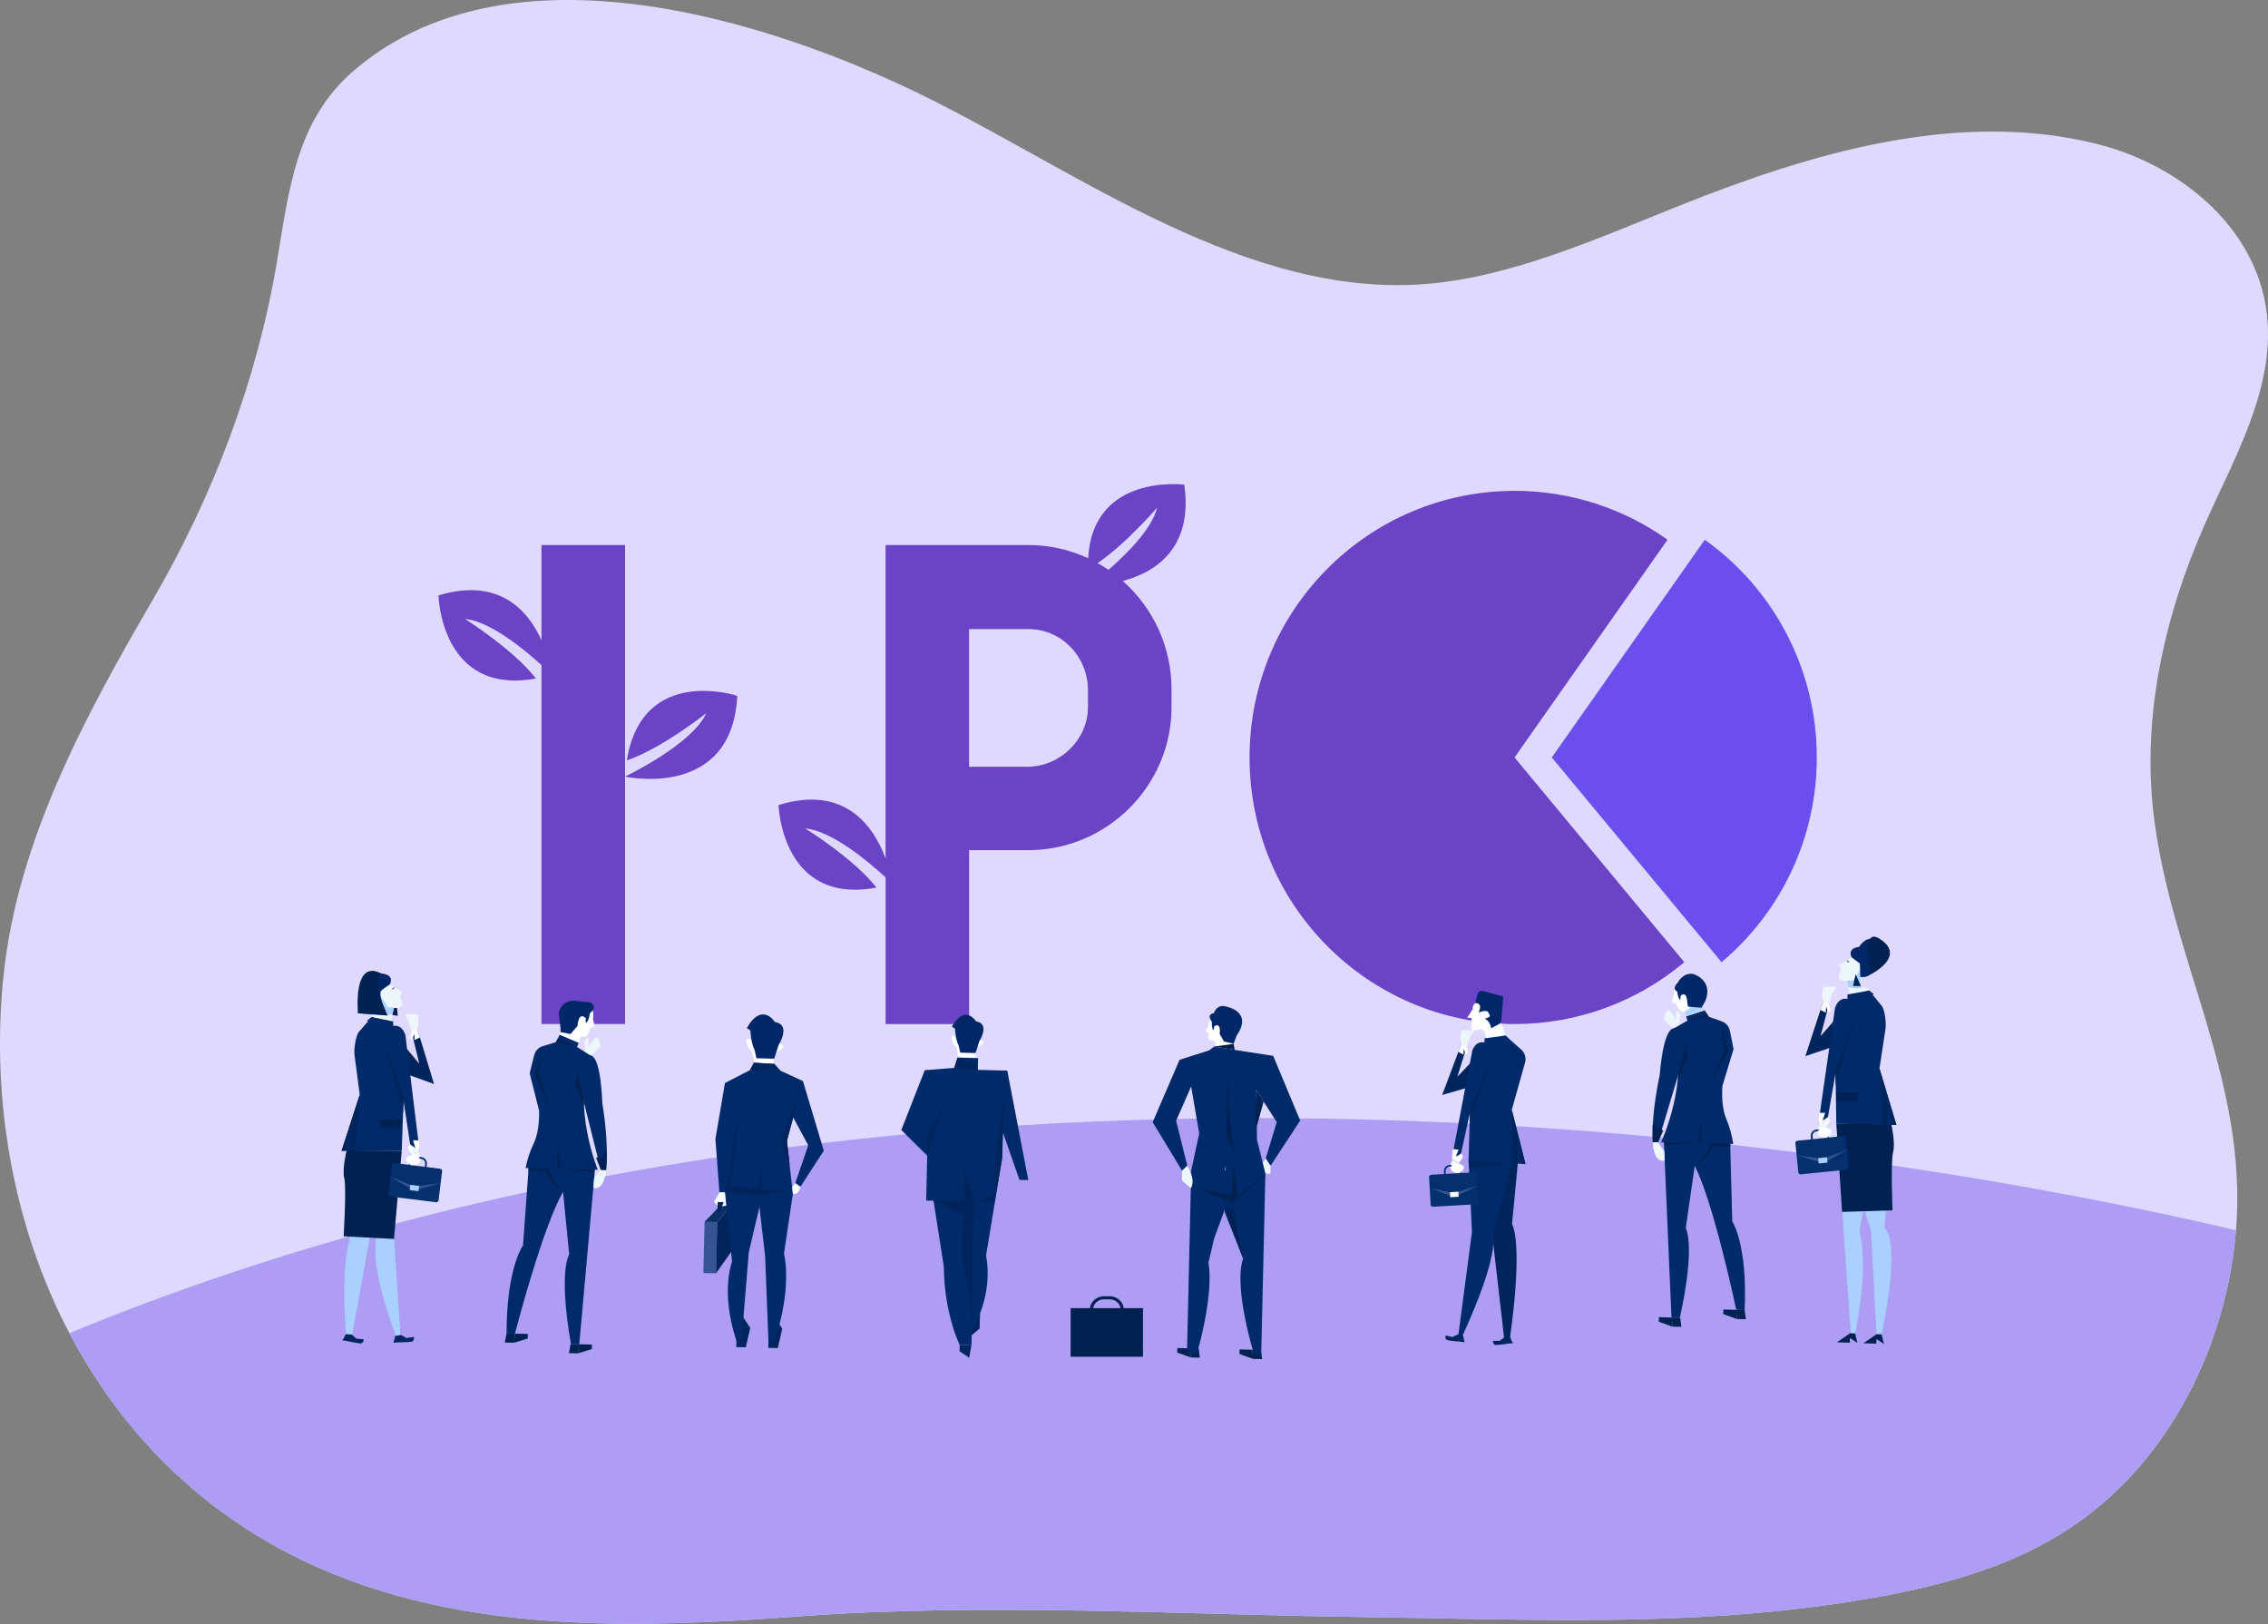 <svg width="465" height="333" viewBox="0 0 465 333" fill="none" xmlns="http://www.w3.org/2000/svg">
<rect x="0" y="0" width="465" height="333" fill="#808080" stroke="none"/>
<g style="mix-blend-mode:multiply">
<path d="M441.561 167.093C445.122 196.666 460.927 221.569 458.441 252.21C458.376 252.999 458.3 253.793 458.212 254.59C456.604 269.038 451.416 283.348 442.934 295.212C437.691 302.548 431.183 308.949 423.476 313.868C419.774 316.219 415.876 318.246 411.825 319.926C403.947 323.226 395.53 325.41 387.021 327.027C384.396 327.528 381.761 327.973 379.133 328.386C378.817 328.437 378.5 328.487 378.182 328.534C373.63 329.23 369.089 329.807 364.557 330.264C336.372 333.15 308.478 331.92 279.909 331.525C241.633 331.003 202.066 328.54 163.986 331.366C163.514 331.401 163.042 331.438 162.566 331.471C152.393 332.213 142.011 332.809 131.626 332.865C130.111 332.874 128.599 332.874 127.088 332.865C121.366 332.807 115.649 332.566 109.971 332.088C105.781 331.727 101.61 331.236 97.478 330.582C93.583 329.966 89.711 329.209 85.897 328.287L84.926 328.052C75.936 325.814 67.188 322.649 58.825 318.273C57.478 317.567 56.144 316.832 54.823 316.07C53.359 315.224 51.916 314.342 50.495 313.426C47.403 311.432 44.421 309.272 41.563 306.955C30.04 297.621 20.939 286.101 14.227 273.313C2.576 251.128 -1.869 225.135 0.708 200.155C3.561 172.463 17.33 147.004 31.194 123.19C43.778 101.59 52.724 77.956 56.825 53.415C59.239 38.982 60.709 24.591 72.61 14.418C100.354 -9.29 144.304 0.461 176.157 13.665C179.273 14.96 182.275 16.284 185.133 17.613C217.689 32.756 252.752 60.392 290.503 58.348C308.919 57.352 327.632 48.825 344.5 42.094C370.889 31.56 401.153 22.383 429.779 29.475C447.556 33.882 463.866 47.571 464.94 66.375C465.767 80.92 457.839 94.343 451.942 107.727C443.732 126.378 439.134 146.922 441.561 167.093Z" fill="#E0D9FF"/>
</g>
<path d="M341.885 110.654C332.734 104.122 321.767 100.618 310.523 100.633C280.517 100.633 256.194 125.094 256.194 155.287C256.194 185.48 280.517 209.941 310.523 209.941C323.259 209.956 335.588 205.463 345.327 197.258L310.523 155.287L341.885 110.654Z" fill="#6B43C7"/>
<path d="M372.487 155.287C372.501 146.555 370.424 137.946 366.428 130.181C362.433 122.416 356.636 115.72 349.522 110.654L318.158 155.287L352.961 197.258C359.087 192.116 364.011 185.692 367.385 178.44C370.759 171.189 372.501 163.285 372.487 155.287Z" fill="#6A4EEE"/>
<path d="M230.2 119.104C236.532 117.427 244.701 112.698 242.807 99.362C242.807 99.362 224.046 96.955 223.104 114.453C219.255 112.66 215.059 111.732 210.813 111.735H181.568V175.995C179.286 169.798 173.5 160.759 159.626 165.047C159.626 165.047 160.224 185.649 179.706 181.959C175.067 176.036 165.117 169.852 165.117 169.852C170.595 170.27 178.44 176.993 181.572 179.874V209.942H198.696V174.292H210.817C227.021 174.292 240.194 161.04 240.194 145.004V141.292C240.198 137.097 239.309 132.948 237.586 129.123C235.862 125.297 233.345 121.882 230.2 119.104ZM237.235 104.07C236.225 108.376 231.021 113.56 227.271 116.823C226.553 116.332 225.811 115.874 225.046 115.447C231.052 111.311 237.235 104.07 237.235 104.07ZM223.06 145.004C223.06 151.498 217.526 157.064 210.807 157.196H198.687V128.968H210.807C217.526 128.968 222.928 134.404 223.06 141.292V145.004Z" fill="#6B43C7"/>
<path d="M128.513 155.883C135.629 153.51 144.798 146.207 144.798 146.207C141.92 152.633 128.149 159.214 128.149 159.214C128.149 159.214 150.103 164.068 151.159 142.656C151.159 142.65 131.701 136.201 128.513 155.883Z" fill="#6B43C7"/>
<path d="M121.944 111.74H111.024V131.28C108.35 125.307 102.457 118.273 89.897 122.065C89.897 122.065 90.373 142.671 109.876 139.098C105.272 133.148 95.36 126.903 95.36 126.903C100.449 127.322 107.548 133.197 111.024 136.353V209.932H128.15V111.74H121.944Z" fill="#6B43C7"/>
<g style="mix-blend-mode:multiply">
<path d="M458.441 252.209C458.376 252.999 458.3 253.792 458.212 254.59C456.604 269.037 451.416 283.347 442.934 295.211C437.691 302.548 431.182 308.949 423.476 313.868C419.774 316.219 415.876 318.246 411.825 319.925C403.947 323.226 395.53 325.41 387.021 327.027C384.396 327.528 381.761 327.972 379.133 328.386C378.817 328.436 378.5 328.487 378.182 328.533C373.63 329.23 369.089 329.806 364.557 330.263C336.372 333.15 308.478 331.919 279.909 331.525C241.633 331.003 202.065 328.539 163.985 331.366C163.514 331.401 163.042 331.438 162.566 331.471C152.393 332.212 142.01 332.808 131.626 332.865C130.111 332.874 128.599 332.874 127.088 332.865C121.366 332.806 115.649 332.566 109.971 332.088C105.781 331.727 101.61 331.236 97.478 330.582C93.583 329.966 89.711 329.209 85.897 328.287L84.926 328.052C75.936 325.814 67.188 322.649 58.825 318.273C57.477 317.566 56.144 316.832 54.823 316.07C53.359 315.223 51.916 314.342 50.495 313.425C47.403 311.432 44.421 309.271 41.563 306.955C30.04 297.621 20.939 286.1 14.227 273.312C192.475 199.751 393.939 237.061 458.441 252.209Z" fill="#AD9DF5"/>
</g>
<path d="M354.741 234.516L355.154 250.395C355.154 250.395 358.312 255.054 357.694 268.576L355.978 268.537C355.978 268.537 351.346 246.458 347.463 239.043L347.61 232.662C347.61 232.662 354.531 230.763 354.741 234.516Z" fill="#002A69"/>
<path d="M350.693 234.423C350.693 234.423 349.066 237.366 347.468 239.043L345.615 251.779C345.615 251.779 347.718 255.161 344.411 270.138L342.697 270.1L341.095 232.945C341.095 232.945 348.576 231.547 350.693 234.423Z" fill="#002A69"/>
<path d="M338.852 234.148C338.852 234.148 338.927 238.503 341.31 237.934L341.228 236.037L339.943 234.174L338.852 234.148Z" fill="#EDF6FB"/>
<path d="M357.694 268.576L357.956 270.451L356.094 270.409L355.978 268.535L357.694 268.576Z" fill="#002152"/>
<path d="M356.094 270.408L353.312 269.408L353.333 268.475L355.978 268.535L356.094 270.408Z" fill="#002152"/>
<path d="M344.476 270.14L344.738 272.016L342.874 271.973L342.76 270.1L344.476 270.14Z" fill="#002152"/>
<path d="M342.875 271.973L340.093 270.973L340.116 270.039L342.761 270.099L342.875 271.973Z" fill="#002152"/>
<path d="M344.011 201.272C344.011 201.272 342.907 202.15 343.235 203.864L342.846 205.223C342.831 205.27 342.826 205.321 342.833 205.37C342.841 205.42 342.859 205.467 342.888 205.508C342.917 205.549 342.955 205.582 342.999 205.606C343.043 205.63 343.092 205.643 343.142 205.644H343.617C343.617 205.644 344.246 207.848 345.458 207.362L345.936 208.9L349.507 207.669L347.852 203.957C347.852 203.957 346.687 199.041 344.011 201.272Z" fill="white"/>
<path d="M343.226 211.175L341.15 208.899C341.15 208.899 341.611 206.455 342.403 207.292C342.91 207.849 343.327 208.482 343.638 209.169L343.679 207.47C343.679 207.434 343.69 207.398 343.709 207.367C343.728 207.335 343.755 207.31 343.787 207.292C343.819 207.275 343.855 207.266 343.892 207.267C343.928 207.268 343.964 207.278 343.995 207.297C344.196 207.403 344.354 207.575 344.442 207.785C344.529 207.994 344.54 208.228 344.473 208.445C344.216 209.437 344.259 211.176 344.259 211.176L343.226 211.175Z" fill="#EDF6FB"/>
<path d="M349.51 207.117L350.357 208.457L352.98 209.377C353.408 209.528 353.79 209.787 354.088 210.13C354.386 210.473 354.59 210.887 354.679 211.332L355.427 215.073L353.147 222.611C353.147 222.611 352.745 226.543 353.924 229.375C354.623 231.025 355.106 232.758 355.363 234.532L340.564 234.188C340.564 234.188 346.465 221.649 343.13 210.856L345.974 209.245L345.683 208.35L349.51 207.117Z" fill="#002A69"/>
<path d="M343.753 211.051C343.753 211.051 341.316 208.494 340.258 220.563C340.258 220.563 338.524 228.207 338.852 234.153L339.943 234.179L345.186 216.706C345.186 216.706 346.242 211.227 343.753 211.051Z" fill="#002A69"/>
<path d="M345.463 207.365L346.517 206.623L346.325 205.658L348.721 206.138L349.51 207.116L345.684 208.347L345.463 207.365Z" fill="url(#paint0_linear_1616_565)"/>
<path d="M344.015 201.391C344.015 201.391 345.054 199.302 347.204 199.691C347.204 199.691 351.456 200.966 349.586 205.35L348.841 206.589L346.091 206.375L345.93 205.562C345.93 205.562 345.942 202.995 344.557 204.148L344.54 204.878C344.54 204.896 344.534 204.914 344.523 204.929C344.512 204.943 344.496 204.954 344.478 204.959C344.461 204.964 344.442 204.963 344.425 204.956C344.408 204.949 344.394 204.937 344.384 204.921C344.075 204.437 343.91 203.874 343.909 203.3C343.909 203.3 342.582 202.84 344.015 201.391Z" fill="#002868"/>
<path d="M344.063 220.459L345.386 215.59L345.409 214.037L346.021 216.629L344.04 221.492L344.063 220.459Z" fill="#002152"/>
<path d="M347.463 239.042C347.463 239.042 350.137 236.519 350.688 234.422L354.737 234.515L354.766 235.014L351.162 234.931C351.162 234.931 350.278 237.332 347.463 239.042Z" fill="#002152"/>
<path d="M341.3 234.205L348.199 234.364L341.288 234.702L341.3 234.205Z" fill="#002152"/>
<path d="M345.976 209.245L350.358 208.457L349.952 207.818L345.976 209.245Z" fill="#002152"/>
<path d="M345.261 205.503L344.97 204.658L345.457 204.67L345.261 205.503Z" fill="url(#paint1_linear_1616_565)"/>
<path d="M348.198 234.364L348.928 229.59L348.818 234.377L348.198 234.364Z" fill="#002152"/>
<path d="M352.905 210.814L354.361 215.227L350.776 222.154L353.621 215.21L352.905 210.814Z" fill="#002152"/>
<path d="M338.848 230.617L339.671 230.637L339.64 231.912L340.191 231.287L340.999 231.803L339.943 234.172L338.853 234.147L338.848 230.617Z" fill="#002152"/>
<path d="M234.345 268.188H219.504V278.149H234.345V268.188Z" fill="#002152"/>
<path d="M223.427 268.823V268.604C223.429 267.845 223.733 267.118 224.271 266.583C224.809 266.048 225.538 265.748 226.297 265.75H227.569C228.327 265.751 229.055 266.053 229.591 266.589C230.128 267.126 230.43 267.853 230.431 268.612V268.823C230.43 269.582 230.128 270.309 229.591 270.846C229.055 271.382 228.327 271.684 227.569 271.685H226.297C225.92 271.686 225.547 271.612 225.199 271.469C224.851 271.325 224.535 271.115 224.268 270.849C224.002 270.583 223.79 270.267 223.646 269.92C223.501 269.572 223.427 269.2 223.427 268.823ZM226.289 266.385C225.698 266.385 225.132 266.62 224.715 267.038C224.297 267.455 224.062 268.021 224.062 268.612V268.823C224.062 269.413 224.297 269.979 224.715 270.397C225.132 270.814 225.699 271.048 226.289 271.048H227.561C228.151 271.048 228.717 270.813 229.134 270.396C229.551 269.979 229.786 269.413 229.786 268.823V268.604C229.786 268.014 229.551 267.448 229.134 267.031C228.717 266.613 228.151 266.378 227.561 266.377L226.289 266.385Z" fill="#002152"/>
<path d="M260.517 238.966L260.478 240.628L259.438 240.608L259.23 239.769L257.938 239.74L259.509 237.482L260.517 238.966Z" fill="#EDF6FB"/>
<path d="M245.748 276.459L246.008 278.334L244.146 278.291L244.029 276.418L245.748 276.459Z" fill="#002152"/>
<path d="M244.146 278.293L241.363 277.293L241.387 276.359L244.029 276.42L244.146 278.293Z" fill="#002152"/>
<path d="M258.508 276.756L258.768 278.631L256.906 278.588L256.791 276.715L258.508 276.756Z" fill="#002152"/>
<path d="M256.905 278.588L254.122 277.588L254.145 276.654L256.79 276.714L256.905 278.588Z" fill="#002152"/>
<path d="M248.736 208.28C248.736 208.28 247.74 208.841 247.789 210.257L247.305 211.29C247.286 211.326 247.276 211.365 247.275 211.406C247.275 211.447 247.284 211.487 247.301 211.523C247.319 211.56 247.345 211.592 247.378 211.616C247.41 211.641 247.448 211.657 247.488 211.664L247.876 211.734C247.876 211.734 247.031 213.705 249.131 213.344L249.325 214.635L252.933 213.998L252.752 210.27C252.752 210.27 251.166 206.836 248.736 208.28Z" fill="white"/>
<path d="M249.124 213.341L250.089 212.735L250.058 211.939L252.621 212.104L252.918 213.995L249.365 214.987L249.124 213.341Z" fill="url(#paint2_linear_1616_565)"/>
<path d="M248.871 207.701C248.871 207.701 249.492 205.693 251.471 206.382C251.471 206.382 256.956 207.353 253.556 212.29L252.917 213.996L250.927 213.5L250.057 211.946C250.057 211.946 250.455 209.516 248.968 210.393L248.843 211.084C248.84 211.101 248.831 211.116 248.818 211.128C248.806 211.139 248.79 211.146 248.773 211.148C248.756 211.15 248.739 211.147 248.724 211.138C248.709 211.13 248.697 211.117 248.69 211.102C248.469 210.596 248.397 210.038 248.482 209.492C248.482 209.492 247.21 207.996 248.871 207.701Z" fill="#002868"/>
<path d="M249.453 211.525L249.327 210.812L249.717 210.884L249.453 211.525Z" fill="url(#paint3_linear_1616_565)"/>
<path d="M253.145 215.242L261.04 216.465L266.57 229.725L260.518 238.966L259.51 237.483L261.768 230.031L257.541 223.472L257.722 233.689L259.438 240.608L251.213 243.753L251.323 238.962L250.193 243.73L243.766 242.121L245.869 232.373L244.215 222.747L241.135 229.764L243.422 238.987L242.356 240.004L236.331 230.068L241.84 217.273L247.931 215.329L248.908 214.559L253.145 215.242Z" fill="#002A69"/>
<path d="M259.438 240.608L259.109 254.78L258.579 277.688L257.119 277.653C257.119 277.653 252.847 264.005 254.865 258.008L251.1 248.54C251.1 248.54 251.1 240.204 252.56 240.445C254.02 240.685 259.438 240.608 259.438 240.608Z" fill="#002A69"/>
<path d="M252.899 243.11L248.921 253.914L247.756 258.887C247.756 258.887 249.093 264.129 245.451 277.387L243.367 277.338L243.897 254.43L244.163 242.916C244.163 242.916 247.723 231.261 252.899 243.11Z" fill="#002A69"/>
<path d="M253.144 215.242L252.919 213.996L248.907 214.559L253.144 215.242Z" fill="#002152"/>
<path d="M242.356 240.004L242.31 241.988L244.148 243.589C244.148 243.589 245.325 242.246 243.422 238.986L242.356 240.004Z" fill="#EDF6FB"/>
<path d="M259.436 240.609L253.842 245.074L252.99 238.896L252.454 245.041L245.562 243.622L252.809 246.66L259.436 240.609Z" fill="#002152"/>
<path d="M254.865 258.011L252.783 247.867L251.154 247.83L254.865 258.011Z" fill="#002152"/>
<path d="M257.54 223.471L259.078 225.857L257.342 232.067L257.54 223.471Z" fill="#002152"/>
<path d="M251.695 219.236L251.458 232.737L253.052 236.196C253.052 236.196 251.773 230.295 251.695 219.236Z" fill="#002152"/>
<path d="M200.922 269.287L200.85 272.38L198.806 274.073C198.806 274.073 197.239 270.407 200.922 269.287Z" fill="#00245C"/>
<path d="M196.03 212.715C196.03 212.715 195.133 211.876 195.114 212.694C195.077 214.311 196.889 215.28 196.889 215.28C196.889 215.28 204.656 214.53 200.225 212.705L196.03 212.715Z" fill="url(#paint4_linear_1616_565)"/>
<path d="M200.185 214.401L199.991 216.81L196.414 216.595L196.152 214.733L196.529 214.318C196.529 214.318 199.168 212.498 200.185 214.401Z" fill="url(#paint5_linear_1616_565)"/>
<path d="M200.018 215.882L200.77 213.513C200.77 213.513 203.1 209.854 200.119 209.388C200.119 209.388 197.855 205.755 195.166 210.465L195.795 210.879C195.795 210.879 195.9 213.109 196.535 214.317L196.875 215.81L200.018 215.882Z" fill="#002868"/>
<path d="M200.532 216.927L200.476 219.34L206.515 219.48L210.827 241.928L209.016 241.886L205.617 232.144L205.499 237.275L202.157 257.432C202.157 257.432 203.957 264.722 199.245 272.769L199.175 275.788L196.759 275.732C196.759 275.732 193.584 269.325 193.507 259.651L191.402 246.165L189.893 246.13L190.105 236.924L184.79 231.666L189.606 219.395L195.656 218.931L196.309 216.832L200.532 216.927Z" fill="#002A69"/>
<path d="M191.396 246.16L197.585 246.301L197.74 239.602L199.682 246.35L199.459 256.018L199.249 272.765C199.249 272.765 199.024 264.013 197.321 258.134L197.532 248.977C195.385 248.278 193.326 247.333 191.396 246.16Z" fill="#00245C"/>
<path d="M190.101 236.919L193.157 227.734L190.209 232.301C190.209 232.301 190.18 233.792 190.101 236.919Z" fill="#00245C"/>
<path d="M205.617 232.144L205.776 225.309L204.133 236.375L203.9 246.448L205.396 237.897L205.617 232.144Z" fill="#00245C"/>
<path d="M200.822 246.376L203.943 244.594L203.9 246.448L199.673 246.351" fill="#00245C"/>
<path d="M200.477 219.34L195.653 218.927L196.306 216.828L200.1 218.123L200.477 219.34Z" fill="#00245C"/>
<path d="M199.169 275.785L198.705 278.355L196.725 277.02L196.754 275.729L199.169 275.785Z" fill="#00245C"/>
<path d="M144.457 250.511L144.214 260.979L146.825 261.039L147.068 250.572L144.457 250.511Z" fill="#375394"/>
<path d="M149.894 247.309L150.465 255.864L146.811 261.015L147.053 250.549L149.894 247.309Z" fill="#00245C"/>
<path d="M147.054 250.549L149.895 247.309L148.378 246.455L144.442 250.489L147.054 250.549Z" fill="#0D3065"/>
<path d="M152.483 270.214L153.819 272.241L152.914 276.215L150.957 276.176L151.029 273.105C151.029 273.105 151.264 267.789 152.483 270.214Z" fill="#00245C"/>
<path d="M159.042 270.366L160.378 272.395L159.473 276.371L157.521 276.325L157.591 273.253C157.591 273.253 157.824 267.942 159.042 270.366Z" fill="#00245C"/>
<path d="M164.125 243.273C164.125 243.273 163.859 244.97 162.554 244.787L161.933 244.011L163.067 242.545L164.125 243.273Z" fill="url(#paint6_linear_1616_565)"/>
<path d="M158.768 215.812L158.716 218.116L160.065 219.53L164.626 221.632L161.347 233.859L162.555 244.785L149.382 242.931L148.731 244.467L147.502 244.438L146.679 233.521L148.636 222.032L153.768 219.384L154.572 217.866L154.467 215.713L158.768 215.812Z" fill="#002A69"/>
<path d="M164.626 221.635L168.898 235.912L164.117 243.274L163.059 242.538L165.713 234.803L161.441 226.888C161.441 226.888 162.779 221.745 164.626 221.635Z" fill="#002A69"/>
<path d="M162.554 244.787L160.733 257.018C160.733 257.018 162.577 263.677 158.781 274.958L157.552 274.929L156.878 257.577L155.276 243.754C155.276 243.754 160.181 241.036 162.554 244.787Z" fill="#002A69"/>
<path d="M148.459 242.913L150.092 258.687C150.092 258.687 147.655 264.723 150.956 274.789L152.032 274.812L153.525 256.691L155.704 247.445C155.704 247.445 158.88 237.481 150.094 238.662L148.459 242.913Z" fill="#002A69"/>
<path d="M150.095 238.66L150.186 234.739L151.064 229.949L150.953 234.758C150.855 236.093 150.566 237.407 150.095 238.66Z" fill="#00245C"/>
<path d="M156.263 243.9L156.383 238.674L155.278 243.762L156.263 243.9Z" fill="#00245C"/>
<path d="M147.502 244.438L146.382 246.408L147.432 247.423L148.9 247.157L148.621 244.472L147.502 244.438Z" fill="url(#paint7_linear_1616_565)"/>
<path d="M147.602 248.499L148.378 246.455L147.149 246.428L147.101 248.488L147.602 248.499Z" fill="#00245C"/>
<path d="M154.117 213.373C154.117 213.373 153.079 212.402 153.055 213.347C153.013 215.223 155.112 216.345 155.112 216.345C155.112 216.345 164.11 215.477 158.978 213.361L154.117 213.373Z" fill="url(#paint8_linear_1616_565)"/>
<path d="M158.934 215.325L158.724 218.117L154.58 217.868L154.258 215.71L154.695 215.228C154.695 215.228 157.753 213.118 158.934 215.325Z" fill="url(#paint9_linear_1616_565)"/>
<path d="M158.739 217.042L159.609 214.295C159.609 214.295 162.327 210.057 158.855 209.516C158.855 209.516 156.234 205.307 153.115 210.766L153.845 211.243C153.845 211.243 153.966 213.827 154.702 215.227L155.09 216.957L158.739 217.042Z" fill="#002868"/>
<path d="M161.965 244.033L156.264 243.901L155.279 243.763L148.996 243.002L148.731 244.468L155.421 244.986L161.965 244.033Z" fill="#00245C"/>
<path d="M148.995 243.002L150.094 238.659L150.719 236.473L149.778 243.161L148.995 243.002Z" fill="#00245C"/>
<path d="M159.503 218.943L156.835 219.228L153.769 219.385L154.572 217.867L158.716 218.118L159.503 218.943Z" fill="#00245C"/>
<path d="M162.624 229.098L163.463 224.93L160.121 233.567L161.892 238.803L161.346 233.86L162.624 229.098Z" fill="#00245C"/>
<path d="M302.869 205.285C302.869 205.285 301.873 205.843 301.91 206.971L300.805 208.652L301.723 208.712C301.723 208.712 301.517 211.277 302.067 211.313C302.616 211.35 304.809 209.945 304.813 213.255L305.356 215.08L308.98 213.765L308.321 211.164L307.758 209.733C307.758 209.733 304.939 201.919 302.869 205.285Z" fill="url(#paint10_linear_1616_565)"/>
<path d="M304.814 213.259L304.389 211.463L307.379 208.637L308.635 212.294L304.814 213.259Z" fill="url(#paint11_linear_1616_565)"/>
<path d="M303.188 216.136L298.798 220.732L300.695 214.628L299.693 213.809L295.68 224.486L302.81 222.426L303.188 216.136Z" fill="#00255D"/>
<path d="M311.313 237.222L310.004 250.981C310.004 250.981 312.406 254.312 309.521 274.786L308.429 274.716L305.569 249.773L304.21 242.841C304.21 242.841 307.026 233.516 311.313 237.222Z" fill="#00255D"/>
<path d="M308.628 212.305L311.865 215.143C312.242 215.474 312.518 215.904 312.661 216.386C312.803 216.867 312.807 217.378 312.671 217.861L309.952 227.535L312.76 238.657L301.096 237.896L301.735 216.279L304.804 213.275L308.628 212.305Z" fill="#002A69"/>
<path d="M310.322 237.154L306.002 253.546C306.002 253.546 307.722 256.652 299.726 274.142L298.949 274.093L301.79 252.619L301.097 237.878L310.322 237.154Z" fill="#002A69"/>
<path d="M303.152 207.572C303.152 207.572 304.855 206.888 305.141 207.572C305.426 208.255 305.948 208.381 304.449 208.835C304.804 209.036 305.104 209.32 305.323 209.663C305.542 210.007 305.674 210.398 305.707 210.804L307.758 209.742L308.216 204.306L304.389 203.254C303.921 202.968 303.117 203.174 302.975 203.702L302.449 205.659C302.449 205.659 304.121 205.426 303.152 207.572Z" fill="#002868"/>
<path d="M299.682 214.635C299.682 214.635 298.979 210.925 300.193 211.185C301.406 211.445 303.121 210.566 301.402 212.6L300.696 214.633L299.682 214.635Z" fill="#EDF6FB"/>
<path d="M298.071 237.14L297.168 239.202C297.168 239.202 298.211 241.501 300.143 239.278L299.086 239.084L299.156 237.113L298.071 237.14Z" fill="#EDF6FB"/>
<path d="M308.472 274.115L307.501 274.88H306.103C306.103 274.88 306.026 275.734 306.711 275.736C307.396 275.738 309.255 275.447 309.255 275.447L310.212 275.364L309.851 274.69L309.624 274.119L308.472 274.115Z" fill="#00245C"/>
<path d="M298.888 273.578L297.76 274.104L296.401 273.788C296.401 273.788 296.133 274.605 296.801 274.758C297.469 274.912 299.344 275.046 299.344 275.046L300.296 275.18L300.102 274.444L300.009 273.836L298.888 273.578Z" fill="#00245C"/>
<path d="M293.779 247.397L302.748 246.885C302.805 246.882 302.86 246.867 302.912 246.843C302.963 246.818 303.008 246.783 303.046 246.741C303.084 246.699 303.113 246.649 303.131 246.596C303.15 246.542 303.158 246.485 303.154 246.429L302.83 240.736C302.823 240.622 302.771 240.516 302.685 240.44C302.6 240.363 302.488 240.324 302.374 240.331L293.403 240.845C293.289 240.852 293.182 240.903 293.106 240.988C293.03 241.074 292.99 241.185 292.997 241.3L293.323 246.992C293.326 247.048 293.341 247.104 293.365 247.155C293.39 247.206 293.425 247.252 293.467 247.289C293.509 247.327 293.559 247.356 293.612 247.375C293.666 247.393 293.723 247.401 293.779 247.397Z" fill="#04306D"/>
<path d="M298.12 244.612L293.189 243.624L298.166 245.416L302.964 243.064L298.12 244.612Z" fill="#375394"/>
<path d="M299.009 244.315L297.281 244.414L297.341 245.449L299.068 245.35L299.009 244.315Z" fill="url(#paint12_linear_1616_565)"/>
<path d="M296.044 240.117C296.026 239.797 296.136 239.482 296.35 239.243C296.564 239.004 296.863 238.858 297.184 238.839L298.219 238.781C298.539 238.763 298.853 238.873 299.092 239.086C299.331 239.299 299.476 239.599 299.494 239.919L299.623 242.161L296.174 242.355L296.044 240.117ZM299.151 239.938C299.138 239.71 299.034 239.496 298.864 239.343C298.693 239.191 298.469 239.112 298.24 239.125L297.205 239.185C296.976 239.199 296.762 239.302 296.61 239.473C296.457 239.644 296.379 239.869 296.391 240.097L296.5 241.994L299.259 241.835L299.151 239.938Z" fill="#04306D"/>
<path d="M299.181 240.513C299.181 240.513 301.727 239.001 298.422 238.397C297.659 238.257 296.395 240.465 299.181 240.513Z" fill="white"/>
<path d="M305.573 214.274L305.707 216.951L301.986 225.338L299.113 238.478L297.645 237.647L300.021 225.078L301.847 215.435C301.847 215.435 302.699 212.426 305.573 214.274Z" fill="#002A69"/>
<path d="M309.785 238.588L301.104 237.881L301.173 239.341L309.785 238.588Z" fill="#00245C"/>
<path d="M301.406 227.646L305.707 216.951L301.326 230.382L301.406 227.646Z" fill="#00245C"/>
<path d="M310.238 238.479L309.96 227.52L312.77 238.644L311.785 238.469L311.29 234.237L311.059 238.531L310.238 238.479Z" fill="#00245C"/>
<path d="M299.11 238.479L297.64 237.646L297.849 235.598L299.038 235.675L298.482 237.133L299.644 236.46L299.95 237.17L299.11 238.479Z" fill="url(#paint13_linear_1616_565)"/>
<path d="M300.696 214.628L299.595 214.072L299.003 215.649L300.042 216.21L300.119 215.026L300.529 216.243L300.997 215.779L300.696 214.628Z" fill="url(#paint14_linear_1616_565)"/>
<path d="M308.635 212.295L309.53 213.079L304.336 213.728L304.392 212.873L308.635 212.295Z" fill="#002A69"/>
<path d="M108.381 239.484L107.235 255.325C107.235 255.325 103.864 259.833 103.856 273.38L105.573 273.419C105.573 273.419 111.22 251.579 115.439 244.351L115.587 237.969C115.587 237.969 108.765 235.745 108.381 239.484Z" fill="#002A69"/>
<path d="M112.431 239.579C112.431 239.579 113.92 242.594 115.438 244.343L116.701 257.156C116.701 257.156 114.442 260.437 117.054 275.553L118.767 275.594L122.087 238.552C122.087 238.552 114.677 236.807 112.431 239.579Z" fill="#002A69"/>
<path d="M124.271 239.853C124.271 239.853 123.995 244.2 121.642 243.523L121.811 241.63L123.181 239.828L124.271 239.853Z" fill="#EDF6FB"/>
<path d="M103.856 273.371L103.509 275.233L105.371 275.278L105.575 273.412L103.856 273.371Z" fill="#002152"/>
<path d="M105.372 275.278L108.199 274.408L108.221 273.472L105.576 273.412L105.372 275.278Z" fill="#002152"/>
<path d="M116.989 275.545L116.642 277.407L118.504 277.449L118.708 275.584L116.989 275.545Z" fill="#002152"/>
<path d="M118.504 277.45L121.331 276.58L121.352 275.646L118.708 275.584L118.504 277.45Z" fill="#002152"/>
<path d="M120.919 206.229C120.919 206.229 121.981 207.157 121.57 208.855L121.896 210.214C121.91 210.262 121.912 210.313 121.903 210.362C121.894 210.411 121.873 210.458 121.843 210.497C121.812 210.537 121.773 210.569 121.728 210.591C121.683 210.612 121.633 210.623 121.583 210.622L121.105 210.612C121.105 210.612 120.329 213.604 119.187 212.241L118.639 213.755L114.756 212.105L116.136 211.134C116.136 211.134 118.335 203.877 120.919 206.229Z" fill="white"/>
<path d="M120.964 216.699L123.142 214.523C123.142 214.523 122.797 212.061 121.966 212.861C121.433 213.394 120.987 214.007 120.645 214.678L120.684 212.979C120.686 212.942 120.677 212.906 120.66 212.873C120.643 212.84 120.617 212.812 120.586 212.793C120.555 212.773 120.519 212.762 120.482 212.76C120.445 212.759 120.408 212.768 120.375 212.785C120.169 212.881 120.003 213.046 119.906 213.252C119.809 213.458 119.788 213.691 119.845 213.911C120.055 214.915 119.932 216.649 119.932 216.649L120.964 216.699Z" fill="#EDF6FB"/>
<path d="M114.758 212.109L113.968 213.662L111.305 214.46C110.87 214.59 110.476 214.832 110.163 215.16C109.849 215.489 109.627 215.893 109.517 216.334L108.599 220.036L110.525 227.674C110.525 227.674 110.746 231.618 109.435 234.393C108.66 236.008 108.096 237.716 107.758 239.475L122.558 239.819C122.558 239.819 117.243 227.019 121.072 216.392L118.307 214.645L118.639 213.763L114.758 212.109Z" fill="#002A69"/>
<path d="M120.443 216.551C120.443 216.551 122.996 214.111 123.495 226.21C123.495 226.21 124.876 233.925 124.272 239.852L123.183 239.827L118.748 222.135C118.748 222.135 117.946 216.613 120.443 216.551Z" fill="#002A69"/>
<path d="M119.188 212.25L118.172 211.277L118.409 210.324L114.926 211.584L114.761 212.114L118.642 213.764L119.188 212.25Z" fill="url(#paint15_linear_1616_565)"/>
<path d="M120.921 207.761C120.89 208.44 120.663 209.097 120.268 209.651C120.256 209.668 120.238 209.681 120.219 209.687C120.199 209.693 120.177 209.693 120.157 209.686C120.137 209.68 120.12 209.667 120.108 209.65C120.096 209.633 120.09 209.612 120.09 209.591L120.109 208.727C118.536 207.287 118.408 210.323 118.408 210.323L116.967 211.991L114.925 211.585V210.774L114.567 207.792C114.661 207.013 115.057 206.302 115.67 205.812C116.283 205.323 117.065 205.094 117.845 205.177L120.894 205.495C122.835 206.266 120.921 207.761 120.921 207.761Z" fill="#002868"/>
<path d="M119.699 225.939L118.603 221.014L118.652 219.461L117.922 222.022L119.675 226.97L119.699 225.939Z" fill="#002152"/>
<path d="M115.439 244.338C115.439 244.338 112.884 241.686 112.431 239.574L108.381 239.48L108.33 239.977L111.926 240.067C111.926 240.067 112.703 242.507 115.439 244.338Z" fill="#002152"/>
<path d="M121.826 239.796L114.925 239.635L121.814 240.293L121.826 239.796Z" fill="#002152"/>
<path d="M118.31 214.647L113.968 213.656L114.282 213.045L118.31 214.647Z" fill="#002152"/>
<path d="M119.239 209.975L119.571 209.144L119.082 209.135L119.239 209.975Z" fill="url(#paint16_linear_1616_565)"/>
<path d="M114.925 239.635L114.418 234.834L114.308 239.621L114.925 239.635Z" fill="#002152"/>
<path d="M111.315 215.896L109.656 220.235L112.916 227.322L110.396 220.253L111.315 215.896Z" fill="#002152"/>
<path d="M124.441 236.326L123.618 236.309L123.589 237.582L123.066 236.934L122.235 237.411L123.181 239.828L124.272 239.854L124.441 236.326Z" fill="#002152"/>
<path d="M71.652 234.562L73.629 250.033C73.629 250.033 69.326 252.476 70.955 274.235H72.111L76.837 248.171L78.749 240.971C78.749 240.971 76.421 230.957 71.652 234.562Z" fill="url(#paint17_linear_1616_565)"/>
<path d="M72.703 234.562L77.946 251.777C77.946 251.777 74.107 255.271 81.319 274.225H82.134L80.622 251.427L82.369 235.958L72.703 234.562Z" fill="url(#paint18_linear_1616_565)"/>
<path d="M72.103 273.589L73.084 274.461L74.554 274.554C74.554 274.554 74.577 275.461 73.856 275.414C73.136 275.368 71.198 274.935 71.198 274.935L70.198 274.781L70.624 274.098L70.901 273.516L72.103 273.589Z" fill="#00245C"/>
<path d="M82.23 273.686L83.381 274.317L84.836 274.078C84.836 274.078 85.061 274.955 84.348 275.072C83.636 275.188 81.649 275.2 81.649 275.2L80.64 275.274L80.902 274.513L81.042 273.88L82.23 273.686Z" fill="#00245C"/>
<path d="M81.36 206.262L81.554 208.248L79.888 208.013L79.062 205.072C79.062 205.072 80.346 204.204 81.36 206.262Z" fill="#002152"/>
<path d="M78.472 200.672L80.9 202.503L82.494 203.335L81.962 204.362C81.962 204.362 83.655 207.049 80.781 206.613L80.492 207.814L80.171 209.791L77.684 209.73L76.092 208.302L77.915 207.628C77.915 207.628 77.373 202.126 78.472 200.672Z" fill="#EDF6FB"/>
<path d="M80.781 206.612L79.511 206.491L77.597 203.439C77.597 203.439 76.657 203.907 78.057 205.781L77.915 207.627L77.492 207.94L78.742 208.134L80.469 207.94L80.781 206.612Z" fill="url(#paint19_linear_1616_565)"/>
<path d="M80.783 202.402L80.278 202.758L80.573 202.831C80.573 202.831 81.053 202.659 80.783 202.402Z" fill="#5B628C"/>
<path d="M77.67 199.557C77.67 199.557 81.025 199.446 79.942 201.78L77.596 203.44L76.59 202.081C76.59 202.081 76.551 199.146 77.67 199.557Z" fill="#002868"/>
<path d="M78.509 199.835C78.509 199.835 73.632 196.274 73.69 204.867L73.404 207.734L79.197 208.09C79.197 208.09 77.319 203.624 78.27 202.962L78.509 199.835Z" fill="#002868"/>
<path d="M78.053 199.561C78.053 199.561 76.757 201.712 78.224 205.213L79.453 208.195L73.404 207.735C73.404 207.735 72.278 196.579 78.053 199.561Z" fill="#002152"/>
<path d="M81.659 212.93L85.962 218.067L84.385 211.513L85.498 210.719L88.987 222.235L81.624 219.575L81.659 212.93Z" fill="#00255D"/>
<path d="M76.198 208.512L73.756 211.364C72.901 212.02 72.486 215.423 72.709 216.477L73.756 224.437L70.033 235.951H82.365L83.179 213.156L80.154 209.783L76.198 208.512Z" fill="#002A69"/>
<path d="M85.451 211.586C85.451 211.586 86.447 207.728 85.15 207.919C83.853 208.109 82.111 207.066 83.781 209.326L84.385 211.512L85.451 211.586Z" fill="#EDF6FB"/>
<path d="M79.275 210.803L78.949 213.612L82.287 222.696L84.413 236.724L86.017 235.948L84.378 222.552L83.122 212.276C83.122 212.276 82.425 209.055 79.275 210.803Z" fill="#002A69"/>
<path d="M82.742 225.168L78.949 213.613L82.637 228.051L82.742 225.168Z" fill="#00245C"/>
<path d="M72.699 235.958L73.748 224.443L70.025 235.958L71.072 235.841L71.886 231.421L71.831 235.958H72.699Z" fill="#00245C"/>
<path d="M84.414 236.722L86.018 235.948L85.939 233.777H84.682L85.168 235.35L83.991 234.562L83.62 235.29L84.414 236.722Z" fill="url(#paint20_linear_1616_565)"/>
<path d="M84.384 211.513L85.582 211.004L86.097 212.705L84.965 213.223V211.971L84.448 213.223L83.99 212.705L84.384 211.513Z" fill="url(#paint21_linear_1616_565)"/>
<path d="M76.191 208.51L75.194 209.275L80.616 210.313V209.413L76.191 208.51Z" fill="#002A69"/>
<path d="M82.356 229.641L77.905 229.451L78.228 231.127H82.356V229.641Z" fill="#002152"/>
<path d="M71.07 235.842C71.07 235.842 70.112 239.661 70.586 241.569C71.06 243.477 70.454 253.456 70.454 253.456L80.78 254.002L82.355 235.958L71.07 235.842Z" fill="#002152"/>
<path d="M85.596 235.39L86.407 237.621C86.407 237.621 85.149 239.97 83.269 237.496L84.394 237.37L84.456 235.291L85.596 235.39Z" fill="#EDF6FB"/>
<path d="M89.402 246.472L79.996 245.308C79.876 245.292 79.767 245.231 79.692 245.135C79.618 245.04 79.584 244.919 79.598 244.799L80.334 238.831C80.351 238.713 80.413 238.606 80.508 238.534C80.603 238.461 80.722 238.428 80.841 238.443L90.247 239.608C90.367 239.622 90.476 239.684 90.55 239.779C90.625 239.874 90.659 239.994 90.645 240.114L89.916 246.084C89.908 246.143 89.889 246.201 89.858 246.252C89.828 246.304 89.788 246.349 89.74 246.385C89.692 246.421 89.638 246.448 89.58 246.463C89.522 246.478 89.461 246.481 89.402 246.472Z" fill="#04306D"/>
<path d="M85.033 243.248L90.292 242.547L84.93 244.09L80.041 241.285L85.033 243.248Z" fill="#375394"/>
<path d="M84.129 242.898L83.995 243.982L85.807 244.205L85.94 243.121L84.129 242.898Z" fill="url(#paint22_linear_1616_565)"/>
<path d="M87.238 241.009L83.62 240.564L83.909 238.213C83.951 237.878 84.124 237.573 84.391 237.365C84.657 237.156 84.995 237.062 85.331 237.103L86.416 237.237C86.752 237.279 87.057 237.452 87.265 237.718C87.474 237.984 87.568 238.322 87.527 238.658L87.238 241.009ZM84.026 240.248L86.919 240.603L87.164 238.613C87.193 238.374 87.126 238.132 86.977 237.942C86.829 237.752 86.611 237.628 86.372 237.598L85.286 237.464C85.046 237.436 84.805 237.503 84.615 237.652C84.424 237.801 84.301 238.019 84.271 238.258L84.026 240.248Z" fill="#04306D"/>
<path d="M84.196 238.861C84.196 238.861 81.621 237.094 85.139 236.686C85.953 236.591 87.124 239 84.196 238.861Z" fill="white"/>
<path d="M386.136 235.969C386.136 235.969 387.734 236.188 386.361 251.729C386.361 251.729 389.957 253.628 385.778 273.566L384.751 273.529L383.602 252.271L378.103 235.676L386.136 235.969Z" fill="url(#paint23_linear_1616_565)"/>
<path d="M378.579 236.014C378.579 236.014 377.266 241.108 377.983 252.224L379.46 273.335L380.136 274.333C380.136 274.347 383.39 260.143 381.223 252.504L382.089 247.685L378.579 236.014Z" fill="url(#paint24_linear_1616_565)"/>
<path d="M384.759 273.527L382.067 275.376L384.687 275.471L384.722 274.5L386.256 275.529L385.786 273.566L384.759 273.527Z" fill="#002152"/>
<path d="M379.319 273.33L376.628 275.176L379.247 275.271L379.284 274.301L380.816 275.33L380.346 273.367L379.319 273.33Z" fill="#002152"/>
<path d="M381.114 195.184L378.65 196.964L377.038 197.764L377.549 198.8C377.549 198.8 375.801 201.45 378.681 201.076L378.945 202.283L379.223 204.265H381.71L383.333 202.87L381.524 202.157C381.524 202.157 382.182 196.663 381.114 195.184Z" fill="#EDF6FB"/>
<path d="M378.682 201.075L379.954 200.982L381.932 197.971C381.932 197.971 382.862 198.458 381.423 200.3L381.524 202.149L381.942 202.471L380.687 202.644L378.965 202.415L378.682 201.075Z" fill="url(#paint25_linear_1616_565)"/>
<path d="M378.769 196.867L379.264 197.23L378.969 197.3C378.969 197.3 378.497 197.118 378.769 196.867Z" fill="#5B628C"/>
<path d="M381.939 194.086C381.939 194.086 378.587 193.907 379.622 196.26L381.931 197.971L382.966 196.635C382.966 196.635 383.065 193.699 381.939 194.086Z" fill="#002868"/>
<path d="M377.671 207.371L373.259 212.417L374.974 205.897L373.88 205.082L370.148 216.519L377.566 214.016L377.671 207.371Z" fill="#00255D"/>
<path d="M383.231 203.068L385.614 205.98C386.456 206.654 386.798 210.057 386.551 211.115L385.338 219.06L388.816 230.65L376.487 230.39L376.155 207.58L379.25 204.28L383.231 203.068Z" fill="#002A69"/>
<path d="M373.907 205.949C373.907 205.949 372.994 202.066 374.295 202.292C375.596 202.517 377.352 201.501 375.635 203.726L374.985 205.901L373.907 205.949Z" fill="#EDF6FB"/>
<path d="M380.096 205.297L380.362 208.112L376.834 217.124L374.411 231.102L372.824 230.293L374.745 216.94L376.218 206.693C376.218 206.693 376.978 203.484 380.096 205.297Z" fill="#002A69"/>
<path d="M376.329 219.585L380.364 208.113L376.372 222.47L376.329 219.585Z" fill="#00245C"/>
<path d="M386.141 230.587L385.337 219.051L388.815 230.643L387.77 230.503L387.05 226.067L387.009 230.604L386.141 230.587Z" fill="#00245C"/>
<path d="M374.414 231.103L372.827 230.295L372.953 228.127L374.208 228.154L373.689 229.715L374.883 228.952L375.239 229.686L374.414 231.103Z" fill="url(#paint26_linear_1616_565)"/>
<path d="M374.973 205.897L373.787 205.363L373.235 207.052L374.358 207.596L374.385 206.344L374.874 207.608L375.344 207.097L374.973 205.897Z" fill="url(#paint27_linear_1616_565)"/>
<path d="M383.232 203.068L384.21 203.853L378.768 204.777L378.787 203.876L383.232 203.068Z" fill="#002A69"/>
<path d="M376.62 224.066L381.074 223.971L380.715 225.638L376.589 225.551L376.62 224.066Z" fill="#002152"/>
<path d="M387.77 230.505C387.77 230.505 388.648 234.341 388.133 236.24C387.618 238.139 388.013 248.127 388.013 248.127L377.679 248.455L376.486 230.383L387.77 230.505Z" fill="#002152"/>
<path d="M373.258 229.744L372.399 231.957C372.399 231.957 373.607 234.331 375.539 231.899L374.417 231.749L374.399 229.67L373.258 229.744Z" fill="#EDF6FB"/>
<path d="M369.211 240.752L378.64 239.793C378.76 239.78 378.87 239.72 378.946 239.627C379.022 239.533 379.058 239.414 379.046 239.294L378.438 233.31C378.426 233.191 378.366 233.081 378.272 233.005C378.179 232.929 378.059 232.893 377.939 232.905L368.51 233.864C368.45 233.869 368.393 233.887 368.34 233.915C368.287 233.944 368.241 233.982 368.203 234.028C368.165 234.075 368.137 234.128 368.12 234.186C368.103 234.243 368.098 234.303 368.104 234.363L368.712 240.344C368.724 240.464 368.784 240.575 368.877 240.651C368.971 240.727 369.091 240.764 369.211 240.752Z" fill="#04306D"/>
<path d="M373.656 237.612L368.413 236.802L373.741 238.458L378.687 235.756L373.656 237.612Z" fill="#375394"/>
<path d="M374.581 237.255L372.766 237.439L372.876 238.527L374.692 238.342L374.581 237.255Z" fill="url(#paint28_linear_1616_565)"/>
<path d="M371.259 232.972C371.226 232.636 371.327 232.3 371.54 232.038C371.754 231.776 372.063 231.609 372.399 231.574L373.486 231.464C373.823 231.429 374.159 231.53 374.422 231.744C374.684 231.958 374.85 232.267 374.885 232.603L375.125 234.96L371.498 235.329L371.259 232.972ZM374.523 232.64C374.498 232.4 374.378 232.18 374.191 232.027C374.004 231.875 373.764 231.803 373.523 231.827L372.436 231.937C372.196 231.962 371.976 232.081 371.823 232.268C371.671 232.455 371.598 232.695 371.622 232.935L371.817 234.929L374.718 234.634L374.523 232.64Z" fill="#04306D"/>
<path d="M374.584 233.244C374.584 233.244 377.196 231.534 373.687 231.05C372.875 230.942 371.654 233.322 374.584 233.244Z" fill="white"/>
<path d="M381.422 200.303C381.422 200.303 384.221 200.87 385.337 196.867C386.454 192.864 383.424 190.804 381.195 194.052L381.422 200.303Z" fill="#002868"/>
<path d="M380.456 199.725L381.526 202.151H379.93L380.456 199.725Z" fill="#002152"/>
<path d="M383.589 199.724C383.589 199.724 391.046 196.035 385.337 192.448C381.523 190.044 383.545 198.738 383.589 199.724Z" fill="#002152"/>
<defs>
<linearGradient id="paint0_linear_1616_565" x1="348.966" y1="210.302" x2="347.136" y2="207.049" gradientUnits="userSpaceOnUse">
<stop stop-color="white"/>
<stop offset="1" stop-color="#AAD0FF"/>
</linearGradient>
<linearGradient id="paint1_linear_1616_565" x1="1280.5" y1="1202.16" x2="1281.72" y2="1202.16" gradientUnits="userSpaceOnUse">
<stop stop-color="white"/>
<stop offset="1" stop-color="#AAD0FF"/>
</linearGradient>
<linearGradient id="paint2_linear_1616_565" x1="-9270.69" y1="2258.37" x2="-9286.94" y2="2197.32" gradientUnits="userSpaceOnUse">
<stop stop-color="white"/>
<stop offset="1" stop-color="#AAD0FF"/>
</linearGradient>
<linearGradient id="paint3_linear_1616_565" x1="-616.154" y1="903.468" x2="-616.934" y2="903.325" gradientUnits="userSpaceOnUse">
<stop stop-color="white"/>
<stop offset="1" stop-color="#AAD0FF"/>
</linearGradient>
<linearGradient id="paint4_linear_1616_565" x1="7531.44" y1="4044.3" x2="7748.18" y2="4049.29" gradientUnits="userSpaceOnUse">
<stop stop-color="white"/>
<stop offset="1" stop-color="#AAD0FF"/>
</linearGradient>
<linearGradient id="paint5_linear_1616_565" x1="4744.6" y1="4417.9" x2="4828.07" y2="4419.82" gradientUnits="userSpaceOnUse">
<stop stop-color="white"/>
<stop offset="1" stop-color="#AAD0FF"/>
</linearGradient>
<linearGradient id="paint6_linear_1616_565" x1="2233.38" y1="3452.37" x2="2257.92" y2="3452.94" gradientUnits="userSpaceOnUse">
<stop stop-color="white"/>
<stop offset="1" stop-color="#AAD0FF"/>
</linearGradient>
<linearGradient id="paint7_linear_1616_565" x1="2285.31" y1="4492.66" x2="2318.19" y2="4493.42" gradientUnits="userSpaceOnUse">
<stop stop-color="white"/>
<stop offset="1" stop-color="#AAD0FF"/>
</linearGradient>
<linearGradient id="paint8_linear_1616_565" x1="7028.37" y1="4646.81" x2="7319.33" y2="4653.52" gradientUnits="userSpaceOnUse">
<stop stop-color="white"/>
<stop offset="1" stop-color="#AAD0FF"/>
</linearGradient>
<linearGradient id="paint9_linear_1616_565" x1="4419.03" y1="5102.98" x2="4531.12" y2="5105.56" gradientUnits="userSpaceOnUse">
<stop stop-color="white"/>
<stop offset="1" stop-color="#AAD0FF"/>
</linearGradient>
<linearGradient id="paint10_linear_1616_565" x1="13243.9" y1="13817" x2="13600.6" y2="13840.3" gradientUnits="userSpaceOnUse">
<stop stop-color="white"/>
<stop offset="1" stop-color="#AAD0FF"/>
</linearGradient>
<linearGradient id="paint11_linear_1616_565" x1="7197.53" y1="6150.99" x2="7218.57" y2="6253.35" gradientUnits="userSpaceOnUse">
<stop stop-color="white"/>
<stop offset="1" stop-color="#AAD0FF"/>
</linearGradient>
<linearGradient id="paint12_linear_1616_565" x1="-1690.27" y1="2021.58" x2="-1705.66" y2="2022.46" gradientUnits="userSpaceOnUse">
<stop stop-color="white"/>
<stop offset="1" stop-color="#AAD0FF"/>
</linearGradient>
<linearGradient id="paint13_linear_1616_565" x1="3903.08" y1="4315.86" x2="3930.08" y2="4317.62" gradientUnits="userSpaceOnUse">
<stop stop-color="white"/>
<stop offset="1" stop-color="#AAD0FF"/>
</linearGradient>
<linearGradient id="paint14_linear_1616_565" x1="3450.99" y1="3065.09" x2="3471.47" y2="3066.42" gradientUnits="userSpaceOnUse">
<stop stop-color="white"/>
<stop offset="1" stop-color="#AAD0FF"/>
</linearGradient>
<linearGradient id="paint15_linear_1616_565" x1="11100.3" y1="4758.8" x2="11137.5" y2="4682.28" gradientUnits="userSpaceOnUse">
<stop stop-color="white"/>
<stop offset="1" stop-color="#AAD0FF"/>
</linearGradient>
<linearGradient id="paint16_linear_1616_565" x1="984.73" y1="1235.13" x2="985.963" y2="1235.16" gradientUnits="userSpaceOnUse">
<stop stop-color="white"/>
<stop offset="1" stop-color="#AAD0FF"/>
</linearGradient>
<linearGradient id="paint17_linear_1616_565" x1="4158" y1="60062.5" x2="10006.6" y2="55486.7" gradientUnits="userSpaceOnUse">
<stop stop-color="white"/>
<stop offset="1" stop-color="#AAD0FF"/>
</linearGradient>
<linearGradient id="paint18_linear_1616_565" x1="5385.49" y1="59681.9" x2="4235.05" y2="56124.5" gradientUnits="userSpaceOnUse">
<stop stop-color="white"/>
<stop offset="1" stop-color="#AAD0FF"/>
</linearGradient>
<linearGradient id="paint19_linear_1616_565" x1="-1964.16" y1="9145.73" x2="-1933.09" y2="9081.07" gradientUnits="userSpaceOnUse">
<stop stop-color="white"/>
<stop offset="1" stop-color="#AAD0FF"/>
</linearGradient>
<linearGradient id="paint20_linear_1616_565" x1="-7260.35" y1="4180.67" x2="-7289.97" y2="4180.67" gradientUnits="userSpaceOnUse">
<stop stop-color="white"/>
<stop offset="1" stop-color="#AAD0FF"/>
</linearGradient>
<linearGradient id="paint21_linear_1616_565" x1="-6300.04" y1="2913.83" x2="-6322.9" y2="2913.83" gradientUnits="userSpaceOnUse">
<stop stop-color="white"/>
<stop offset="1" stop-color="#AAD0FF"/>
</linearGradient>
<linearGradient id="paint22_linear_1616_565" x1="-608.817" y1="3481.65" x2="-598.618" y2="3482.91" gradientUnits="userSpaceOnUse">
<stop stop-color="white"/>
<stop offset="1" stop-color="#AAD0FF"/>
</linearGradient>
<linearGradient id="paint23_linear_1616_565" x1="-12452.4" y1="57841.9" x2="-12042.6" y2="53764.4" gradientUnits="userSpaceOnUse">
<stop stop-color="white"/>
<stop offset="1" stop-color="#AAD0FF"/>
</linearGradient>
<linearGradient id="paint24_linear_1616_565" x1="-6838.47" y1="58216" x2="-3733.59" y2="56405.8" gradientUnits="userSpaceOnUse">
<stop stop-color="white"/>
<stop offset="1" stop-color="#AAD0FF"/>
</linearGradient>
<linearGradient id="paint25_linear_1616_565" x1="4441.53" y1="9195.59" x2="4411.17" y2="9129.54" gradientUnits="userSpaceOnUse">
<stop stop-color="white"/>
<stop offset="1" stop-color="#AAD0FF"/>
</linearGradient>
<linearGradient id="paint26_linear_1616_565" x1="8977.08" y1="4257.04" x2="9006.85" y2="4257.67" gradientUnits="userSpaceOnUse">
<stop stop-color="white"/>
<stop offset="1" stop-color="#AAD0FF"/>
</linearGradient>
<linearGradient id="paint27_linear_1616_565" x1="7867.33" y1="2991.6" x2="7890.23" y2="2992.08" gradientUnits="userSpaceOnUse">
<stop stop-color="white"/>
<stop offset="1" stop-color="#AAD0FF"/>
</linearGradient>
<linearGradient id="paint28_linear_1616_565" x1="1643.49" y1="2058.01" x2="1626.43" y2="2059.75" gradientUnits="userSpaceOnUse">
<stop stop-color="white"/>
<stop offset="1" stop-color="#AAD0FF"/>
</linearGradient>
</defs>
</svg>
